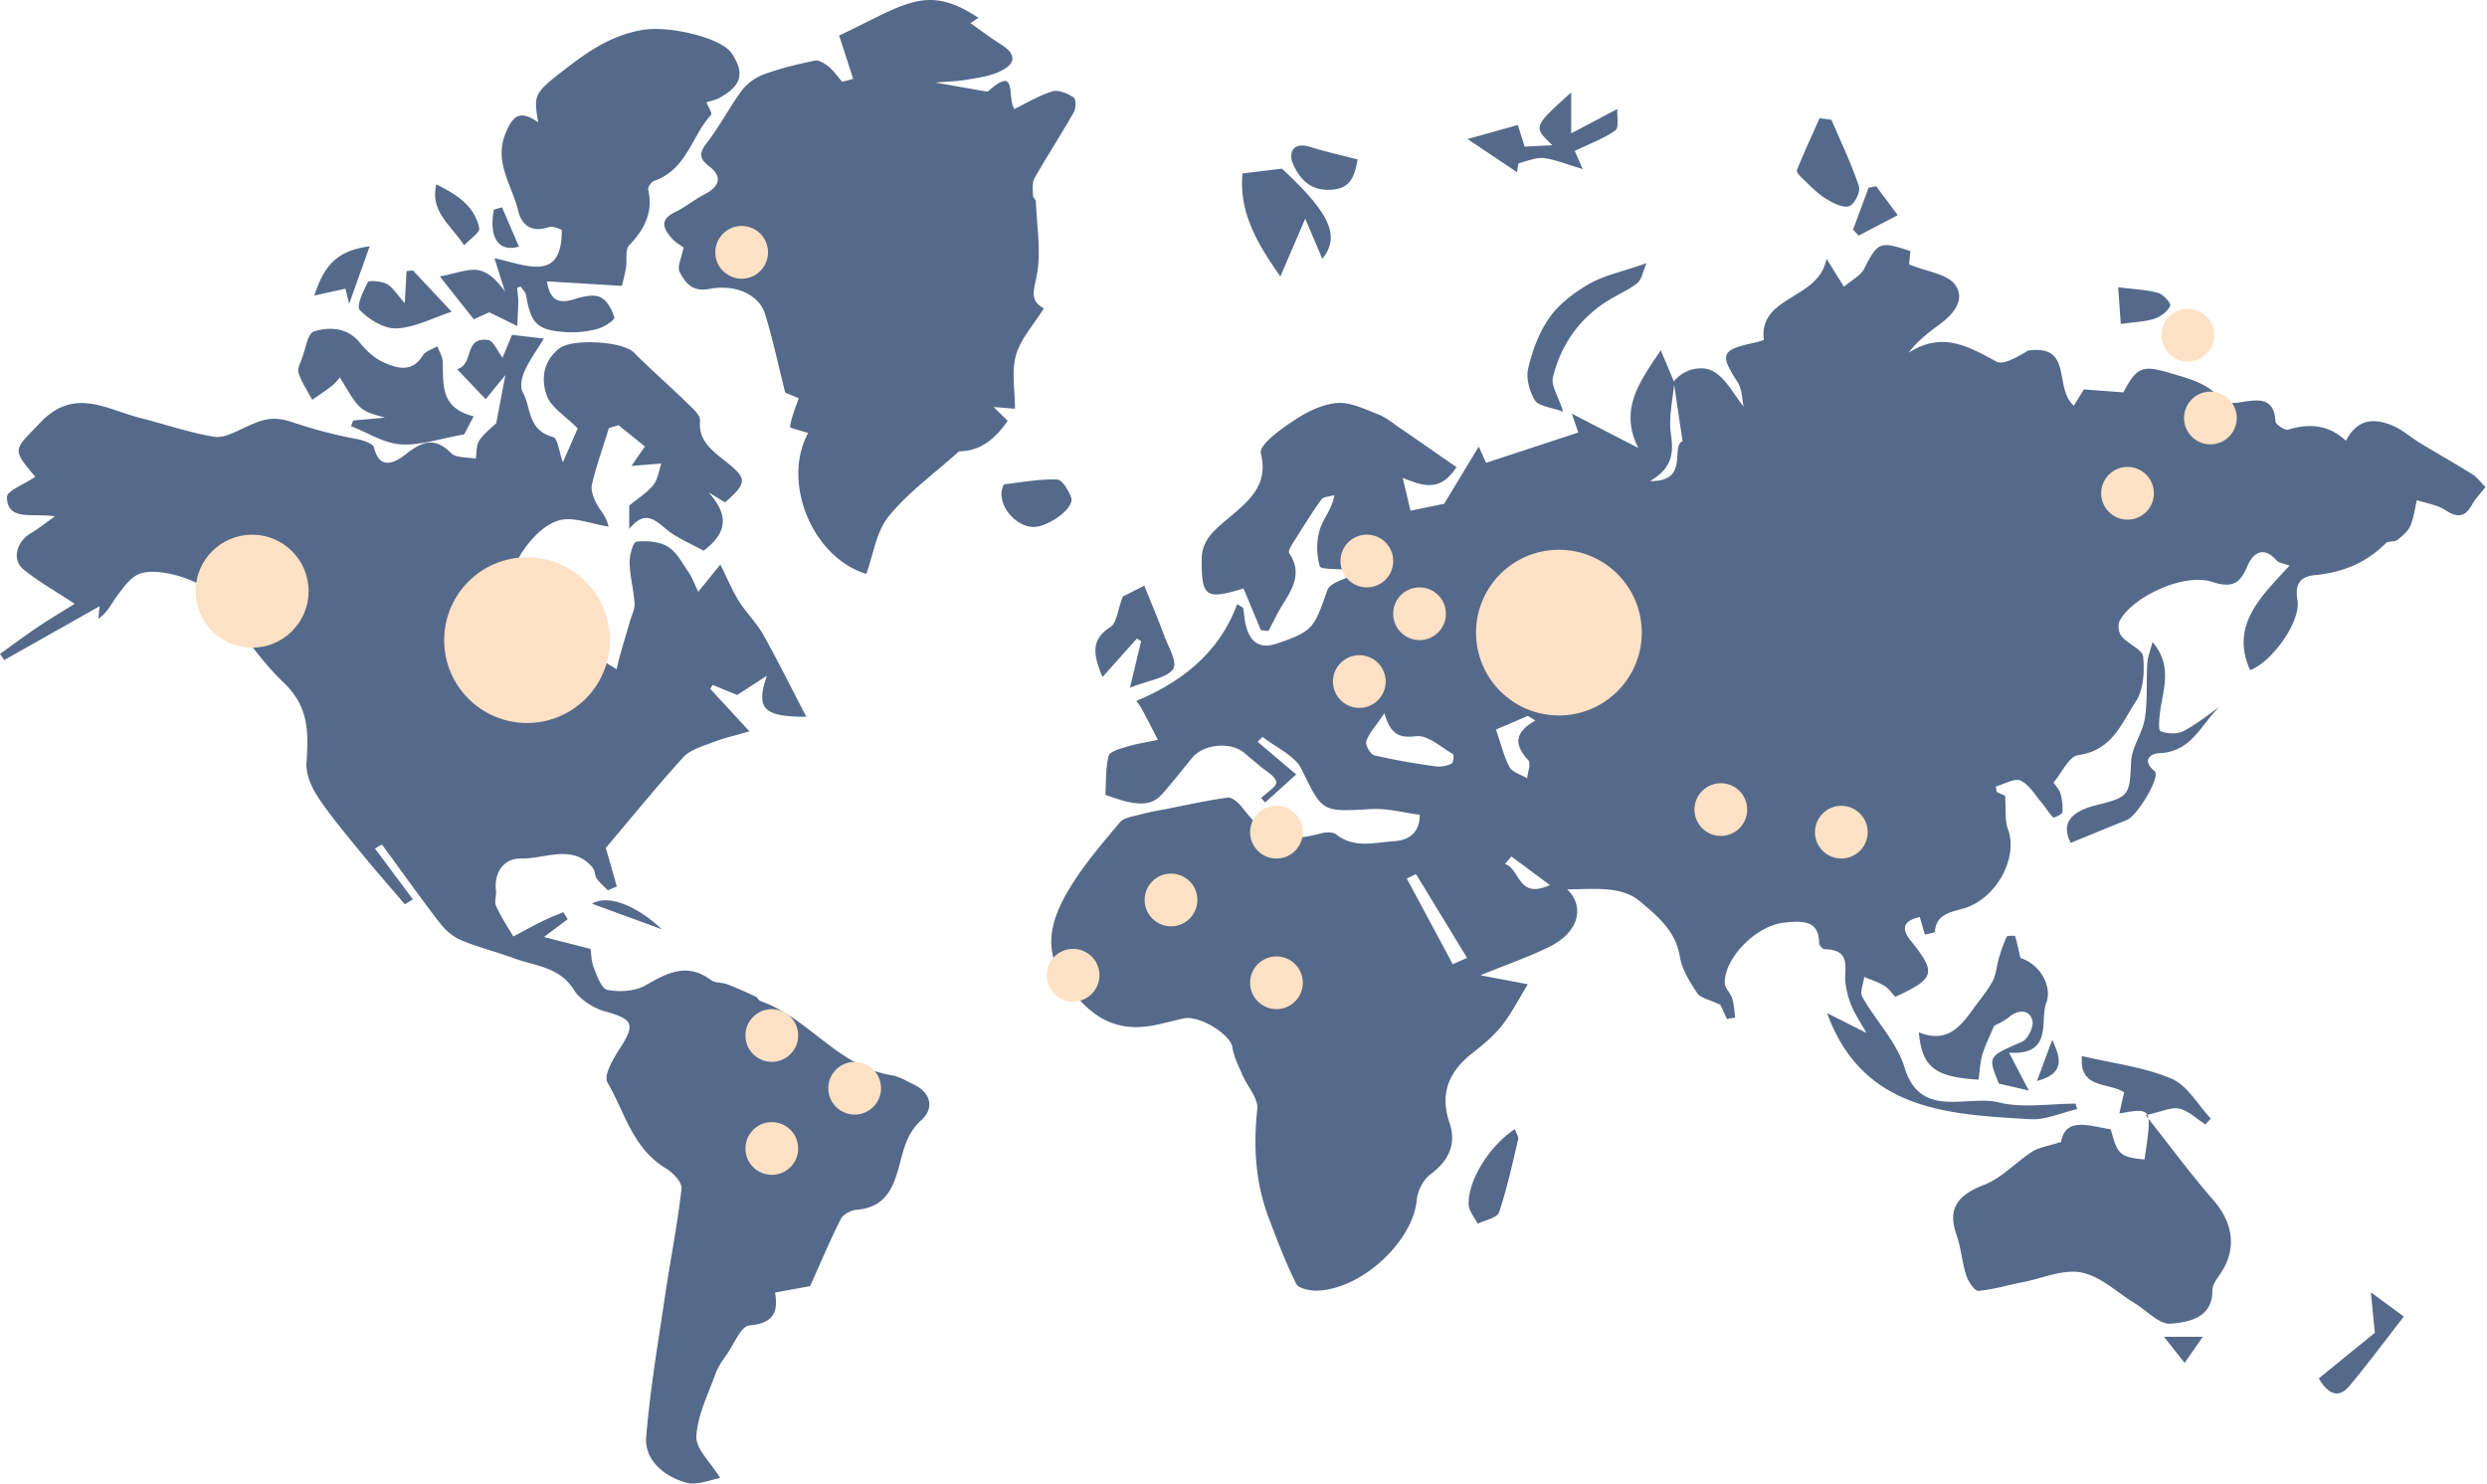 <svg width="714" height="426" fill="none" xmlns="http://www.w3.org/2000/svg"><path d="M480.51 109.6c2.87-3.77 8.14-4.7 11.19-3.07 3.85 2.09 6.04 6.75 8.88 10.21-.43-1.87-.35-4.87-1.76-7.05-5.16-8.01-4.75-9.25 5.16-11.35.68-.14 1.33-.38 2.42-.69-1.63-12.84 15.87-11.5 17.97-23.36 2.26 3.62 3.35 5.35 5.01 8.06 2.23-1.93 4.79-3.2 5.8-5.17 3.94-7.7 4.47-8.02 13.28-5.08-.2 1.95-.36 3.83-.36 3.83 5.18 2.08 10.8 2.75 13.05 5.64 3.26 4.13-.07 8.49-4.28 11.55-3.22 2.35-6.36 4.77-8.94 8.18 9.78-6.27 17.25-1.77 25.27 2.55 1.94 1.05 6.13-1.43 9.05-3.19 13.05-1.84 7.26 10.71 13.13 15.82 1.18-1.89 2.05-3.3 2.88-4.66 3.85.3 7.68.57 11.37.84 3.98-7.7 5.72-7.83 14.04-5.35 5.58 1.65 10.7 3.06 14.3 7.7.64.84 3.3.8 4.9.55 5.25-.88 10.05-1.7 10.4 5.45.05.9 2.77 2.64 3.65 2.36 6.27-1.95 11.8-1.3 16.56 3.19 2.93-5.51 7.03-6.96 13.3-4.4 2.9 1.2 5.32 3.41 8.03 5.07 4.94 3 10 5.83 14.89 8.9 1.46.9 2.5 2.39 3.85 3.72-1.47 1.9-2.9 3.35-3.81 5.02-1.97 3.55-4.1 3.96-7.73 1.59-2.28-1.5-5.4-1.93-8.15-2.84-.6 2.5-.88 5.09-1.9 7.43-.7 1.57-2.29 2.9-3.75 4.01-.78.6-2.58.23-3.22.86-5.51 5.6-12.32 8.46-20.44 9.23-4.54.43-5.7 2.94-4.97 7.18 1.05 6.04-7.2 17.7-13.58 20.1-5.87-12.92 3.24-21.24 11.32-30.02-1.54-.58-3.05-.72-3.73-1.48-3.92-4.47-6.91-1.84-8.34 1.52-2.07 4.94-4.15 6.6-10.26 4.61-7.9-2.56-22.63 4.13-26.43 11.17-.63 1.17-.33 3.45.55 4.5 1.83 2.2 6 3.78 6.18 5.87.4 4.3.14 9.5-2.22 13.01-4.02 6.04-6.55 13.84-16.51 15.25-2.62.38-4.55 4.96-7 7.84.7 1.06 1.69 2.06 2 3.22.47 1.72.71 3.6.53 5.35-.08.6-2.5 1.62-2.64 1.46-1.27-1.32-2.19-2.92-3.38-4.32-1.9-2.24-3.5-5.11-6.03-6.28-1.62-.76-4.65 1.03-7.05 1.69l.23 1.58 2.43 1.1c.28 3.84-.15 6.97.84 9.66 2.77 7.59-2.47 18.33-10.94 22.05-3.85 1.69-9.67 1.34-10.04 7.3-.02.34-1.9.57-2.9.86l-1.46-5.06c-4.77 1.1-5.4 3.3-2.58 6.82 7.42 9.24 7 10.84-4.45 16.1-1-1.04-1.87-2.4-3.14-3.18-1.76-1.06-3.84-1.7-5.76-2.53-.23 1.95-1.37 4.3-.55 5.75 3.87 6.87 9.93 13.05 12.12 20.27 4.58 15.02 17.94 7.72 27.16 10.03 6.82 1.7 14.56.33 21.9.33l.5 1.56c-4.47 1.04-9.03 3.16-13.4 2.91-23.89-1.37-48.22-2.5-58.41-30.47l11.3 5.7c-1.9-3.37-3.34-5.46-4.27-7.73a25.28 25.28 0 01-1.74-6.57c-.52-4.07 2-9.6-6.04-9.75-.56-.01-1.55-1.19-1.55-1.8.03-6.72-5.09-6.29-9.8-5.86-8.1.73-17.41 10.1-17.28 17.4.02 1.45 1.66 2.83 2.13 4.34.54 1.8.62 3.7.88 5.55l-2.38.41-1.87-4.06c-3.18-1.53-5.76-1.98-6.66-3.36-2.15-3.27-4.43-6.87-5-10.55-1.17-7.37-6.57-11.74-11.9-16.17-2.02-1.67-5.2-2.65-7.97-2.96-4.28-.48-8.68-.12-12.45-.12 5.05 4.96 3.44 12.2-4.96 16.4-5.89 2.95-12.23 5.1-19.95 8.27l13.6 2.58c-2.72 4.43-4.72 8.42-7.47 11.9-2.32 2.93-5.33 5.44-8.36 7.8-7 5.44-9.46 11.82-6.66 20.09 1.99 5.87 0 10.74-5.44 14.77-2.11 1.56-3.7 4.71-3.93 7.26-1.08 11.91-15.63 25.67-28.55 26.15-2.06.07-5.45-.65-6.06-1.91-3.05-6.13-5.48-12.53-7.9-18.92-3.85-10.17-4.46-20.55-3.3-31.28.33-3.11-2.85-6.5-4.27-9.83-1.12-2.6-2.5-5.23-2.88-7.95-.5-3.62-9.44-9.26-13.97-8.28-2.93.64-5.83 1.46-8.8 2.03-12.87 2.41-19.89-4.72-25.85-13.53-6.04-8.92-3.05-17.6 1.74-25.62 4.06-6.8 9.4-13 14.58-19.17 1.16-1.4 3.95-1.72 6.06-2.31 2.38-.65 4.85-1.07 7.3-1.53 5.87-1.16 11.7-2.48 17.63-3.27 1.2-.16 3.07 1.48 4.02 2.7 7.22 9.26 11.02 10.52 23.08 7.5 1.23-.3 3.14-.32 3.97.33 5.16 4.17 11.1 2.33 16.73 1.98 4.7-.3 7.35-2.92 7.3-7.59-4.87-.62-9.45-1.9-13.92-1.63-14.47.84-13.95.84-20.08-11.56-1.9-3.82-7.31-6.14-11.13-9.15-.47.46-.93.93-1.42 1.39l11.07 9.38c-3 2.7-5.93 5.37-8.88 8.04-.4-.41-.79-.82-1.18-1.25 1.57-1.57 4.6-3.36 4.36-4.62-.34-1.77-3.09-3.18-4.85-4.7-1.34-1.19-2.78-2.27-4.13-3.48-3.95-3.53-11.9-2.84-15.28 1.35-2.77 3.4-5.5 6.85-8.38 10.15-3.23 3.72-7.4 3.76-16.44.33.23-3.7.04-7.56.94-11.17.3-1.2 3.33-2.07 5.27-2.64 2.88-.86 5.91-1.32 8.89-1.94-1.48-2.86-2.96-5.73-4.47-8.6-.4-.73-.92-1.42-1.69-2.6 13.6-5.69 23.9-14.26 28.9-27.76.56.35 1.14.67 1.7 1.02.35 2.05.45 4.15 1.1 6.1 1.25 3.83 3.8 5.78 8.44 4.23 10.49-3.52 10.84-4.4 14.66-15.41.78-2.25 5.74-3.29 9.13-5.1-1-.24-1.91-.58-2.87-.69-2.93-.36-8.11-.03-8.43-1.03a18.86 18.86 0 01-.02-10.48c.9-3.1 3.48-5.77 4.2-9.92-1.26.37-3.13.38-3.7 1.17-2.91 4.07-5.53 8.32-8.19 12.55-.56.92-1.45 2.38-1.08 2.93 3.44 5 1.53 9.35-1.31 13.8-1.76 2.74-3.12 5.69-4.66 8.53l-2.17-.26c-1.66-4-3.32-7.99-4.99-11.95-10.96 3.4-12.02 2.36-12-8.36.01-5.62 3.77-8.5 7.53-11.68 5.95-5.02 11.77-9.57 9.46-18.78-.6-2.36 5.5-6.75 9.26-9.26 3.67-2.46 8.15-4.77 12.51-5.16 3.86-.37 8.1 1.79 11.97 3.27 2.3.88 4.25 2.58 6.3 3.97 5.45 3.72 10.83 7.5 16.13 11.16-4.87 7.52-10 5.18-15.43 3.1l2.22 9.42 9.67-2 9.93-16.43 2.1 4.67 26.48-8.7-1.87-5.42c6.36 3.3 11.89 6.13 19.09 9.85-5.61-11.17.5-19.16 6.45-28.03l3.9 9.23c-.42 4.96-1.71 10.04-.98 14.86.8 5.4.4 9.76-6.02 13.46 11.54.19 5.78-10.04 9.37-11.45-.96-6.35-1.76-11.72-2.55-17.1zm-83.07 95.2c-2.58 3.85-4.47 5.8-5.18 8.05-.35 1.12 1.2 3.79 2.34 4.06a203.21 203.21 0 0017.73 3.16 8.1 8.1 0 004.43-.83c.52-.26.75-2.5.36-2.72-3.43-2-7.24-5.5-10.5-5.13-4.9.57-7.3-.34-9.18-6.6zm19.64 72.06c1.36-.6 2.75-1.2 4.11-1.81l-14.66-24.07-2.65 1.28 13.2 24.6zm23.73-69.95c-.73-.44-1.44-.9-2.17-1.36-3.25 1.4-6.5 2.8-9.16 3.93 1.59 4.56 2.32 7.92 3.94 10.84.8 1.45 3.3 2.12 5.02 3.15.14-1.77 1.2-4.23.31-5.2-3.81-4.18-4.37-7.78 2.06-11.36zm-6.9 39.01c-.62.73-1.22 1.45-1.83 2.15 4.43 1.47 3.64 10.28 12.88 6.06l-11.05-8.2zM220.17 194.04l-8.54 5.52c-2.3-.94-4.68-1.93-7.07-2.89l-.64 1.14L215.16 210c-3.87 1.13-7.28 1.9-10.47 3.13-3 1.15-6.57 2.17-8.51 4.3-7.7 8.44-14.85 17.3-22.26 26.05.96 3.32 2.08 7.21 3.18 11.08l-2.62 1.07c-1.08-1.13-2.31-2.17-3.2-3.42-.6-.87-.42-2.2-1.08-3-5.78-7.06-13.72-2.55-20.57-2.69-5.03-.1-7.85 4.03-7.24 9.21.17 1.48-.54 3.19.04 4.46 1.36 3.01 3.25 5.82 4.94 8.71 2.82-1.5 5.6-3.04 8.47-4.45 1.9-.95 3.93-1.7 5.89-2.52l1.25 2.02-6.82 5.1 13.4 3.43c.21 1.36.16 3.52.92 5.41.94 2.34 2.17 6.03 3.93 6.35 3.42.66 7.93.4 10.8-1.25 6.31-3.6 11.98-6.74 18.97-1.54 1.12.85 3.13.59 4.58 1.16 2.77 1.05 5.45 2.29 8.12 3.52.6.28.9 1.12 1.5 1.33 13.99 4.94 22.05 18.75 37.66 21.3 2.2.36 4.25 1.68 6.32 2.66 5.26 2.5 5.63 7.08 2.26 10.1-4.45 4.02-5.21 8.74-6.58 13.66-1.64 5.94-3.87 11.55-12.14 12.2-1.6.13-3.87 1.35-4.5 2.64-3.07 6.04-5.67 12.27-8.83 19.28l-10.06 1.84c.88 5.25-.08 8.82-7.37 9.45-2.4.2-4.36 5.27-6.4 8.18-1.25 1.79-2.58 3.62-3.29 5.61-2.15 5.96-5.2 11.97-5.53 18.06-.2 3.6 4.08 7.42 6.84 11.96-2.5.4-6.64 2.24-9.8 1.33-6.52-1.9-11.98-6.56-11.44-13.2 1.12-13.6 3.44-27.13 5.44-40.66 1.51-10.2 3.55-20.34 4.7-30.54.2-1.81-2.36-4.55-4.42-5.79-9.72-5.87-11.84-16.16-16.81-24.65-1.24-2.12 1.6-6.82 3.53-9.83 4.51-7.02 3.82-8.4-4.32-10.67-3.44-.97-7.25-3.48-9-6.3-4-6.48-11.16-6.73-17.31-9-4.98-1.85-10.2-3.1-15.04-5.17-2.39-1.02-4.58-3.01-6.13-5.03-5.67-7.37-11.03-14.92-16.51-22.4-.68.38-1.35.78-2 1.16l10.88 14.58-2.3 1.43c-4.17-4.89-8.44-9.71-12.48-14.69-4.28-5.25-8.71-10.44-12.41-16.02-1.93-2.9-3.56-6.63-3.35-9.88.56-8.52.86-16.03-6.62-23.14-7.7-7.33-13.24-16.6-19.86-24.9-3.52-4.43-16.2-8.41-21.56-6.22-2.6 1.06-4.53 3.9-6.3 6.25-1.63 2.15-2.64 4.7-5.4 6.62l.33-3.6-27.36 15.45L0 187.77c3.63-2.6 7.2-5.27 10.9-7.76 3.46-2.33 7.07-4.46 10.55-6.63-6.04-4-10.8-6.6-14.81-9.97-3.35-2.82-1.78-8.04 2.28-10.34 1.9-1.09 3.6-2.5 6.85-4.8-6.64-1.02-13.68 1.47-13.77-5.57-.02-1.77 4.94-3.61 8.44-5.99.1 1.33.24.83.01.57-7.38-8.68-6.47-7.92 1.07-15.89 9.82-10.38 19.15-3.77 28.86-1.34 7.08 1.77 14.02 4.23 21.2 5.37 2.88.45 6.38-1.64 9.4-2.98 4.31-1.91 7.27-3.2 13.2-1.13a136.2 136.2 0 0018.64 4.83c1.68.33 4.3 1.3 4.56 2.34 1.7 7.18 6.68 3.88 9.26 1.84 4.73-3.7 8.25-4.87 12.96-.13 1.33 1.34 4.6 1.05 6.98 1.5.3-1.76.1-3.77 1.02-5.19 1.3-2 3.39-3.54 4.87-5l2.63-13.81a3965.6 3965.6 0 00-5.66 6.95c-2.84-3-5.3-5.56-8.21-8.64 4.97-1.33 1.8-9.3 8.84-8.38 1.6.2 2.75 3.23 4.21 5.1l2.71-6.57 9.15 1.07c-2.1 3.46-4.2 6.3-5.57 9.42-.8 1.79-1.35 4.44-.5 5.97 2.48 4.4 1.28 10.86 8.65 12.86 1.46.4 1.78 4.3 2.88 7.27l4.26-9.73c-3.5-3.55-7.63-6-8.86-9.38-1.67-4.56-1.22-9.78 3.55-13.57 3.69-2.92 18.18-2.06 21.36 1.1 4.97 4.98 10.32 9.64 15.37 14.57 1.53 1.5 3.85 3.5 3.7 5.08-.56 5.97 3.73 8.76 7.77 12.01 5.8 4.67 5.7 5.85-.59 11.45l-4.7-2.88c4.76 5.43 6.52 10.78-1.47 16.74-3.29-1.88-7.87-3.65-11.24-6.6-3.47-3-6.11-4.52-10.1.33v-6.68c2.64-2.19 5.2-3.77 6.92-5.92 1.33-1.69 1.58-4.08 2.3-6.16l-8.6.69 3.87-5.58a1988 1988 0 00-7.55-6.11c-.2.05-2.26.67-2.77.8-1.89 6.1-3.72 11.13-4.88 16.27-.4 1.76.56 4 1.5 5.75.95 1.81 2.65 3.27 3.25 6.3-4.79-.74-10.06-2.96-14.21-1.8-4.12 1.15-7.95 5.23-10.42 8.88-4.49 6.6-2.1 13.32 6.94 16.78 6.9 2.64 15.61 4.13 15.91 13.77.04 1.16 2.68 2.26 4.1 3.38.35-1.46.67-2.93 1.08-4.37.88-3.14 1.84-6.24 2.73-9.37.5-1.74 1.44-3.51 1.35-5.23-.24-3.9-1.33-7.8-1.42-11.69-.06-2.1 1-5.92 1.96-6.03 2.98-.34 6.68-.03 9.05 1.45 2.6 1.62 4.14 4.77 5.95 7.35.94 1.34 1.48 2.93 2.75 5.58l6.34-7.82c1.94 3.86 3.38 7.37 5.39 10.59 2.03 3.27 4.99 6.1 6.86 9.42 4.3 7.66 8.17 15.52 12.44 23.7-12.16.02-14.65-2.25-11.32-11.77zM244.93 22.63l-4.02-12.43c19.19-9.07 25.1-14.94 40-5.08-1.1.74-2.13 1.45-2.28 1.53 2.85 2 5.7 4.2 8.77 6.12 5.17 3.25 3.7 6-.86 7.98-2.8 1.23-6.08 1.64-9.2 2.17-2.41.42-4.9.47-8.75.8l14.53 2.54c.19.04.47.04.58-.05 8.53-7.66 5.33 1.57 7.48 5.11 3.65-1.75 7.13-3.92 10.96-5.08 1.7-.51 4.43.6 6.08 1.74.78.54.69 3.14.02 4.32-3.61 6.36-7.63 12.52-11.24 18.87-.77 1.36-.45 3.27-.45 4.94 0 .57.82 1.14.84 1.72.26 7.18 1.6 14.57.22 21.47-.84 4.2-2.03 7.11 2.08 9.23-2.95 4.75-6.7 8.81-8 13.44-1.35 4.72-.3 10.02-.3 15.4l-6.12-.5 4.04 3.99c-3.22 4.45-6.9 8.38-13.45 8.73-.22.01-.52.01-.67.15-6.77 6.08-14.4 11.58-20 18.47-3.68 4.5-4.42 10.98-6.48 16.58-15.63-4.75-24.35-26.53-16.68-40.46-1.82-.6-5.28-1.39-5.22-1.79.36-2.61 1.46-5.13 2.49-8.2l-3.87-1.6c-2.04-8.13-3.58-15.43-5.78-22.58-1.69-5.45-8.36-8.66-15.94-7.2-5.16 1-6.99-1.96-8.56-4.78-.84-1.53.54-4.11 1.08-7.14-.48-.36-2.31-1.36-3.53-2.8-2.19-2.56-3.42-5.16 1-7.27 3.06-1.47 5.68-3.67 8.69-5.24 4.41-2.27 4.95-5.1 1.21-7.98-3.16-2.43-2.77-4.03-.54-6.9 3.68-4.76 6.4-10.15 9.99-14.97a14.49 14.49 0 016.4-4.58c4.67-1.7 9.6-2.89 14.52-3.9 1.14-.24 2.9.87 3.99 1.79 1.47 1.24 2.58 2.85 3.83 4.3 1.07-.26 2.11-.55 3.14-.86z" fill="#556A8A"/><path d="M148.47 82.57c.11 1.36.32 2.7.32 4.06-.02 2.33-.19 4.65-.28 6.98l-8.04-3.93c-.4.17-2.21.98-4.46 2-3.29-4.17-6.45-8.14-9.72-12.31 4.6-.83 8.1-2.34 11.13-1.77 2.99.56 5.5 3.25 7.57 6.12-.9-2.8-1.78-5.6-3.03-9.57 8.98 1.86 19.45 7.22 19.32-8.17-.54-.12-2.41-1.2-3.72-.76-5.24 1.72-7.9-.84-8.8-4.74-1.73-7.23-6.97-13.84-3.67-22.03 2-4.98 3.98-7.18 9.42-3.32-1.27-7.9-1.51-8.18 8.16-15.6 6.45-4.96 13.24-9.57 22.06-10.98 7.46-1.19 22.28 2.25 25.29 6.7 3.85 5.7 2.9 9.38-3.39 12.8-1.16.64-2.54.91-3.8 1.34.55 1.42 1.73 3.14 1.3 3.62-5.65 6.16-6.87 15.6-16.37 18.95-.82.3-1.83 1.81-1.66 2.55 1.46 6.3-.97 11.2-5.43 15.9-1.29 1.37-.58 4.26-.95 6.45-.37 2.2-.97 4.37-1.18 5.23-7.55-.47-14.27-.88-21.52-1.3.9 5.45 3.33 6.57 7.93 5.1 2.31-.74 5.46-1.46 7.35-.58 2 .93 3.46 3.65 4.07 5.85.2.7-2.88 2.74-4.75 3.25a27.8 27.8 0 01-8.84.97c-8.53-.5-10.36-2.36-11.73-10.54-.15-.9-1-1.7-1.55-2.54-.36.12-.7.2-1.03.27zM608.45 319.72l1.37-6.08c-4.48-2.92-13.02-.87-12.09-10.4 8.7 2.06 17.71 3.12 25.59 6.44 4.73 2 7.66 7.56 11.4 11.52-.52.55-1.06 1.1-1.58 1.67-2.47-1.58-4.74-3.89-7.47-4.53-2.26-.53-5.06.88-9.66 1.88 7.27 9.2 13.03 17.06 19.45 24.41 5.6 6.42 6.76 13.82 2.24 20.71-1.07 1.64-2.56 3.46-2.55 5.2.1 7.73-6.6 9.16-12.06 9.54-3.23.22-6.82-3.8-10.26-5.9-5.05-3.07-9.73-7.69-15.25-8.79-5.14-1.03-11.16 1.64-16.79 2.76-4.28.84-8.53 2.15-12.85 2.5-1.03.08-2.88-2.7-3.44-4.41-1.23-3.84-1.5-7.96-2.82-11.75-2.58-7.35.22-11.29 7.83-14.22 5.2-2 9.19-6.54 13.96-9.6 1.94-1.24 4.58-1.58 8.26-2.77 1.24-7.32 8.15-4.56 14.27-3.63 1.9 7.28 2.65 7.95 9.67 8.67 2.19-14.96 2.3-14.89-7.22-13.22zM101.4 120.74l9.09-.83c-7.26-2.03-7.26-2.03-12.89-11.52-.82.88-1.46 1.76-2.28 2.4-1.83 1.4-3.8 2.7-5.68 4.02-1.35-2.53-3-4.97-3.91-7.64-.43-1.22.45-2.9.99-4.32 1.03-2.72 1.59-7.13 3.46-7.7 4.47-1.36 9.54-1.11 13.09 3.2 1.76 2.16 3.96 4.33 6.5 5.52 4.03 1.87 8.48 3.35 11.64-1.83.73-1.2 2.73-1.76 4.15-2.6.54 1.47 1.48 2.91 1.53 4.37.28 6.4-.87 13.33 8.89 15.72-1.25 2.41-2.32 4.5-2.7 5.2-6.9 1.2-12.66 3.24-18.25 2.86-4.86-.33-9.5-3.38-14.25-5.22l.62-1.63zM576.79 302.27l5.68 10.88c-3.23-.76-5.36-1.26-8.6-2-3.25-7.95-3.14-7.75 6.64-12.02 1.78-.77 3.5-4.52 2.94-6.28-.94-2.93-3.86-3.08-6.64-.83-1.7 1.38-3.85 2.3-4.34 2.55-1.48 3.6-2.68 5.92-3.37 8.35-.63 2.27-.73 4.68-1.08 7.1-12.7-.8-16.16-3.59-17.15-13.62 8 3.28 11.86-1.5 15.54-6.58 1.93-2.67 4.1-5.22 5.65-8.07 1.04-1.95 1.12-4.3 1.76-6.46a47.85 47.85 0 012.28-6.34c.15-.32 2.35-.32 2.4-.15.63 1.88.98 3.82 1.54 6.25 6.08 2.03 9.15 8.56 7.43 12.9-1.95 4.97 2.17 15.13-10.68 14.32zM379.62 74.33c-1.67-3.95-3.03-7.17-4.9-11.52l-7.14 16.58C360.77 69.66 355.72 61 356.7 49.8l11.33-1.38C381.56 61 385 67.66 379.62 74.33zM637.3 202.92c-5.38 4.84-7.94 13.01-17.37 13.34-2.28.09-5.3 1.86-1.36 5.17 1.87 1.56-5.01 12.84-7.91 14-5.39 2.16-10.76 4.38-16.16 6.6-2.73-5.2-.5-8.85 7.14-10.78 9.88-2.5 9.69-2.8 10.2-12.65.2-4.13 3.27-8.09 3.92-12.27.83-5.22.4-10.59.71-15.9.12-1.78.85-3.54 1.5-6.1 5.98 7.1 2.9 13.84 2.13 20.43-.2 1.8-.54 4.93.23 5.22 1.85.72 4.73.86 6.45-.02 3.76-1.93 7.05-4.65 10.53-7.04zM472.7 75.58c-1.09 2.48-1.33 4.63-2.62 5.68-2.38 1.95-5.4 3.2-8.08 4.84-8.72 5.32-13.86 13.03-16.16 22.14-.62 2.46 1.54 5.5 2.94 9.98-3.5-1.29-7.07-1.6-8.08-3.23-1.63-2.64-2.64-6.37-1.96-9.25 1.2-5.08 3.1-10.33 6.17-14.63 2.76-3.9 7.1-7.16 11.46-9.66 4.17-2.37 9.26-3.4 16.33-5.87zM435.52 49.43l-14.2-9.5 14.44-4.04 1.95 6.21 7.98-.4c-5.57-5.28-5.57-5.28 5.39-15.15V38.3c4.75-2.52 8.45-4.46 13.26-7-.17 2.33.54 5.36-.62 6.17-3.33 2.36-7.4 3.82-11.63 5.87.19.4.95 2.15 2.3 5.2-4.62-1.34-7.86-2.76-11.22-3.14-2.32-.25-4.8.93-7.22 1.47-.17.86-.3 1.72-.43 2.56zM324.41 197.46c1.44-6.06 2.32-9.7 3.2-13.36l-1.21-.75c-3 3.34-5.97 6.7-9.88 11.05-2.88-6.87-3.18-10.85 2.25-14.34 1.87-1.2 2-4.67 3.57-8.76l6.17-3.14c1.98 4.94 3.98 9.6 5.72 14.36 1.2 3.24 3.9 7.7 2.54 9.62-1.8 2.55-6.86 3.15-12.36 5.32zM525.8 34.42c2.7 6.32 5.71 12.53 7.86 18.99.55 1.63-1.2 5.23-2.76 5.78-1.73.6-4.74-.9-6.72-2.15-2.45-1.53-4.45-3.66-6.54-5.63-.77-.72-1.99-1.98-1.76-2.56 2.02-5.03 4.32-9.95 6.52-14.91 1.16.15 2.29.31 3.4.48zM116.21 87.05l.5-9.21 1.86-.17 11.1 11.84c-5.32 1.74-10.47 4.5-15.76 4.78-3.52.2-8-2.54-10.55-5.2-1.18-1.22.96-5.5 2.27-8.1.26-.54 3.96-.26 5.44.57 1.81 1.03 2.95 3.04 5.14 5.49zM434.88 324.21c.38 1.09 1.14 2.14.96 2.98-1.65 7.04-3.18 14.12-5.5 20.97-.5 1.51-3.99 2.17-6.1 3.22-.92-1.84-2.54-3.65-2.6-5.53-.24-6.88 6-16.87 13.24-21.64zM296.04 151.28c-5.22-.66-9.67-6.67-8.26-11.14.13-.4.37-1.05.65-1.09 5.03-.58 10.08-1.55 15.1-1.36 1.43.05 3.32 3.22 4 5.24 1.02 3.11-7.19 8.9-11.49 8.34zM690.12 378.03c-5.2 6.68-10.21 13.48-15.65 19.97-2.9 3.46-5.93 2.63-8.77-2.2 5.04-4.12 10.34-8.43 16.1-13.1l-1.14-11.64 9.46 6.97zM389.76 45.78c-.88 4.96-2.04 8.32-7.5 8.7-6.23.44-9.32-3.36-11.11-7.6-1.1-2.6-.34-6.35 5.07-4.68 4.28 1.35 8.7 2.33 13.54 3.58zM106.13 70.74l-5.89 16.5c-.64-2.6-.84-3.46-1.07-4.34l-8.95 1.96c2.61-7.6 5.6-12.84 15.91-14.12zM608.86 93.02l-.75-10.54c4.7.6 8.25.71 11.5 1.64 1.52.43 3.75 2.98 3.43 3.7-.71 1.57-2.68 3.1-4.5 3.69-2.68.89-5.68.94-9.68 1.51z" fill="#556A8A"/><path d="M133.25 70.43c-3.85-5.87-9.88-9.74-8-17.49 6.37 3.05 11.12 6.58 12.34 12.57.24 1.27-2.66 3.1-4.34 4.92zM538.64 53.48l6.19 8.3c-3.74 1.96-7.48 3.9-11.22 5.87-.55-.57-1.09-1.16-1.61-1.73 1.5-4 2.97-8.02 4.47-12.03l2.17-.41zM144.13 59.52l4.86 11.3c-5.85 1.66-8.7-2.5-7.22-10.61.8-.22 1.58-.45 2.36-.69zM621.26 383.85h11.13c-2.17 3.11-3.69 5.32-5.2 7.5l-5.93-7.5zM190.03 266.84l-20.09-7.35c4.32-2.67 12.4.15 20.09 7.35zM584.8 310.4c1.45-3.95 2.93-7.9 4.39-11.84 2.2 4.9 4.06 9.64-4.4 11.83z" fill="#556A8A"/><g filter="url(#filter0_d)" fill="#FFE1C5"><circle cx="212.93" cy="72.45" r="7.57"/><circle cx="407.54" cy="176.23" r="7.57"/><circle cx="392.41" cy="161.09" r="7.57"/><circle cx="390.25" cy="195.7" r="7.57"/><circle cx="528.63" cy="238.95" r="7.57"/><circle cx="494.04" cy="232.46" r="7.57"/><circle cx="610.8" cy="141.64" r="7.57"/><circle cx="628.1" cy="96.23" r="7.57"/><circle cx="634.59" cy="120.02" r="7.57"/><circle cx="336.19" cy="258.41" r="7.57"/><circle cx="366.46" cy="282.19" r="7.57"/><circle cx="366.46" cy="238.95" r="7.57"/><circle cx="308.08" cy="280.03" r="7.57"/><circle cx="221.58" cy="297.33" r="7.57"/><circle cx="151.31" cy="183.81" r="23.79"/><circle cx="72.38" cy="169.75" r="16.22"/><circle cx="447.55" cy="181.65" r="23.79"/><circle cx="221.58" cy="329.77" r="7.57"/><circle cx="245.37" cy="312.47" r="7.57"/></g><defs><filter id="filter0_d" x="46.16" y="54.88" width="605.99" height="292.45" filterUnits="userSpaceOnUse" color-interpolation-filters="sRGB"><feFlood flood-opacity="0" result="BackgroundImageFix"/><feColorMatrix in="SourceAlpha" values="0 0 0 0 0 0 0 0 0 0 0 0 0 0 0 0 0 0 127 0"/><feOffset/><feGaussianBlur stdDeviation="5"/><feColorMatrix values="0 0 0 0 0.975 0 0 0 0 0.873 0 0 0 0 0.934 0 0 0 0.5 0"/><feBlend in2="BackgroundImageFix" result="effect1_dropShadow"/><feBlend in="SourceGraphic" in2="effect1_dropShadow" result="shape"/></filter></defs></svg>